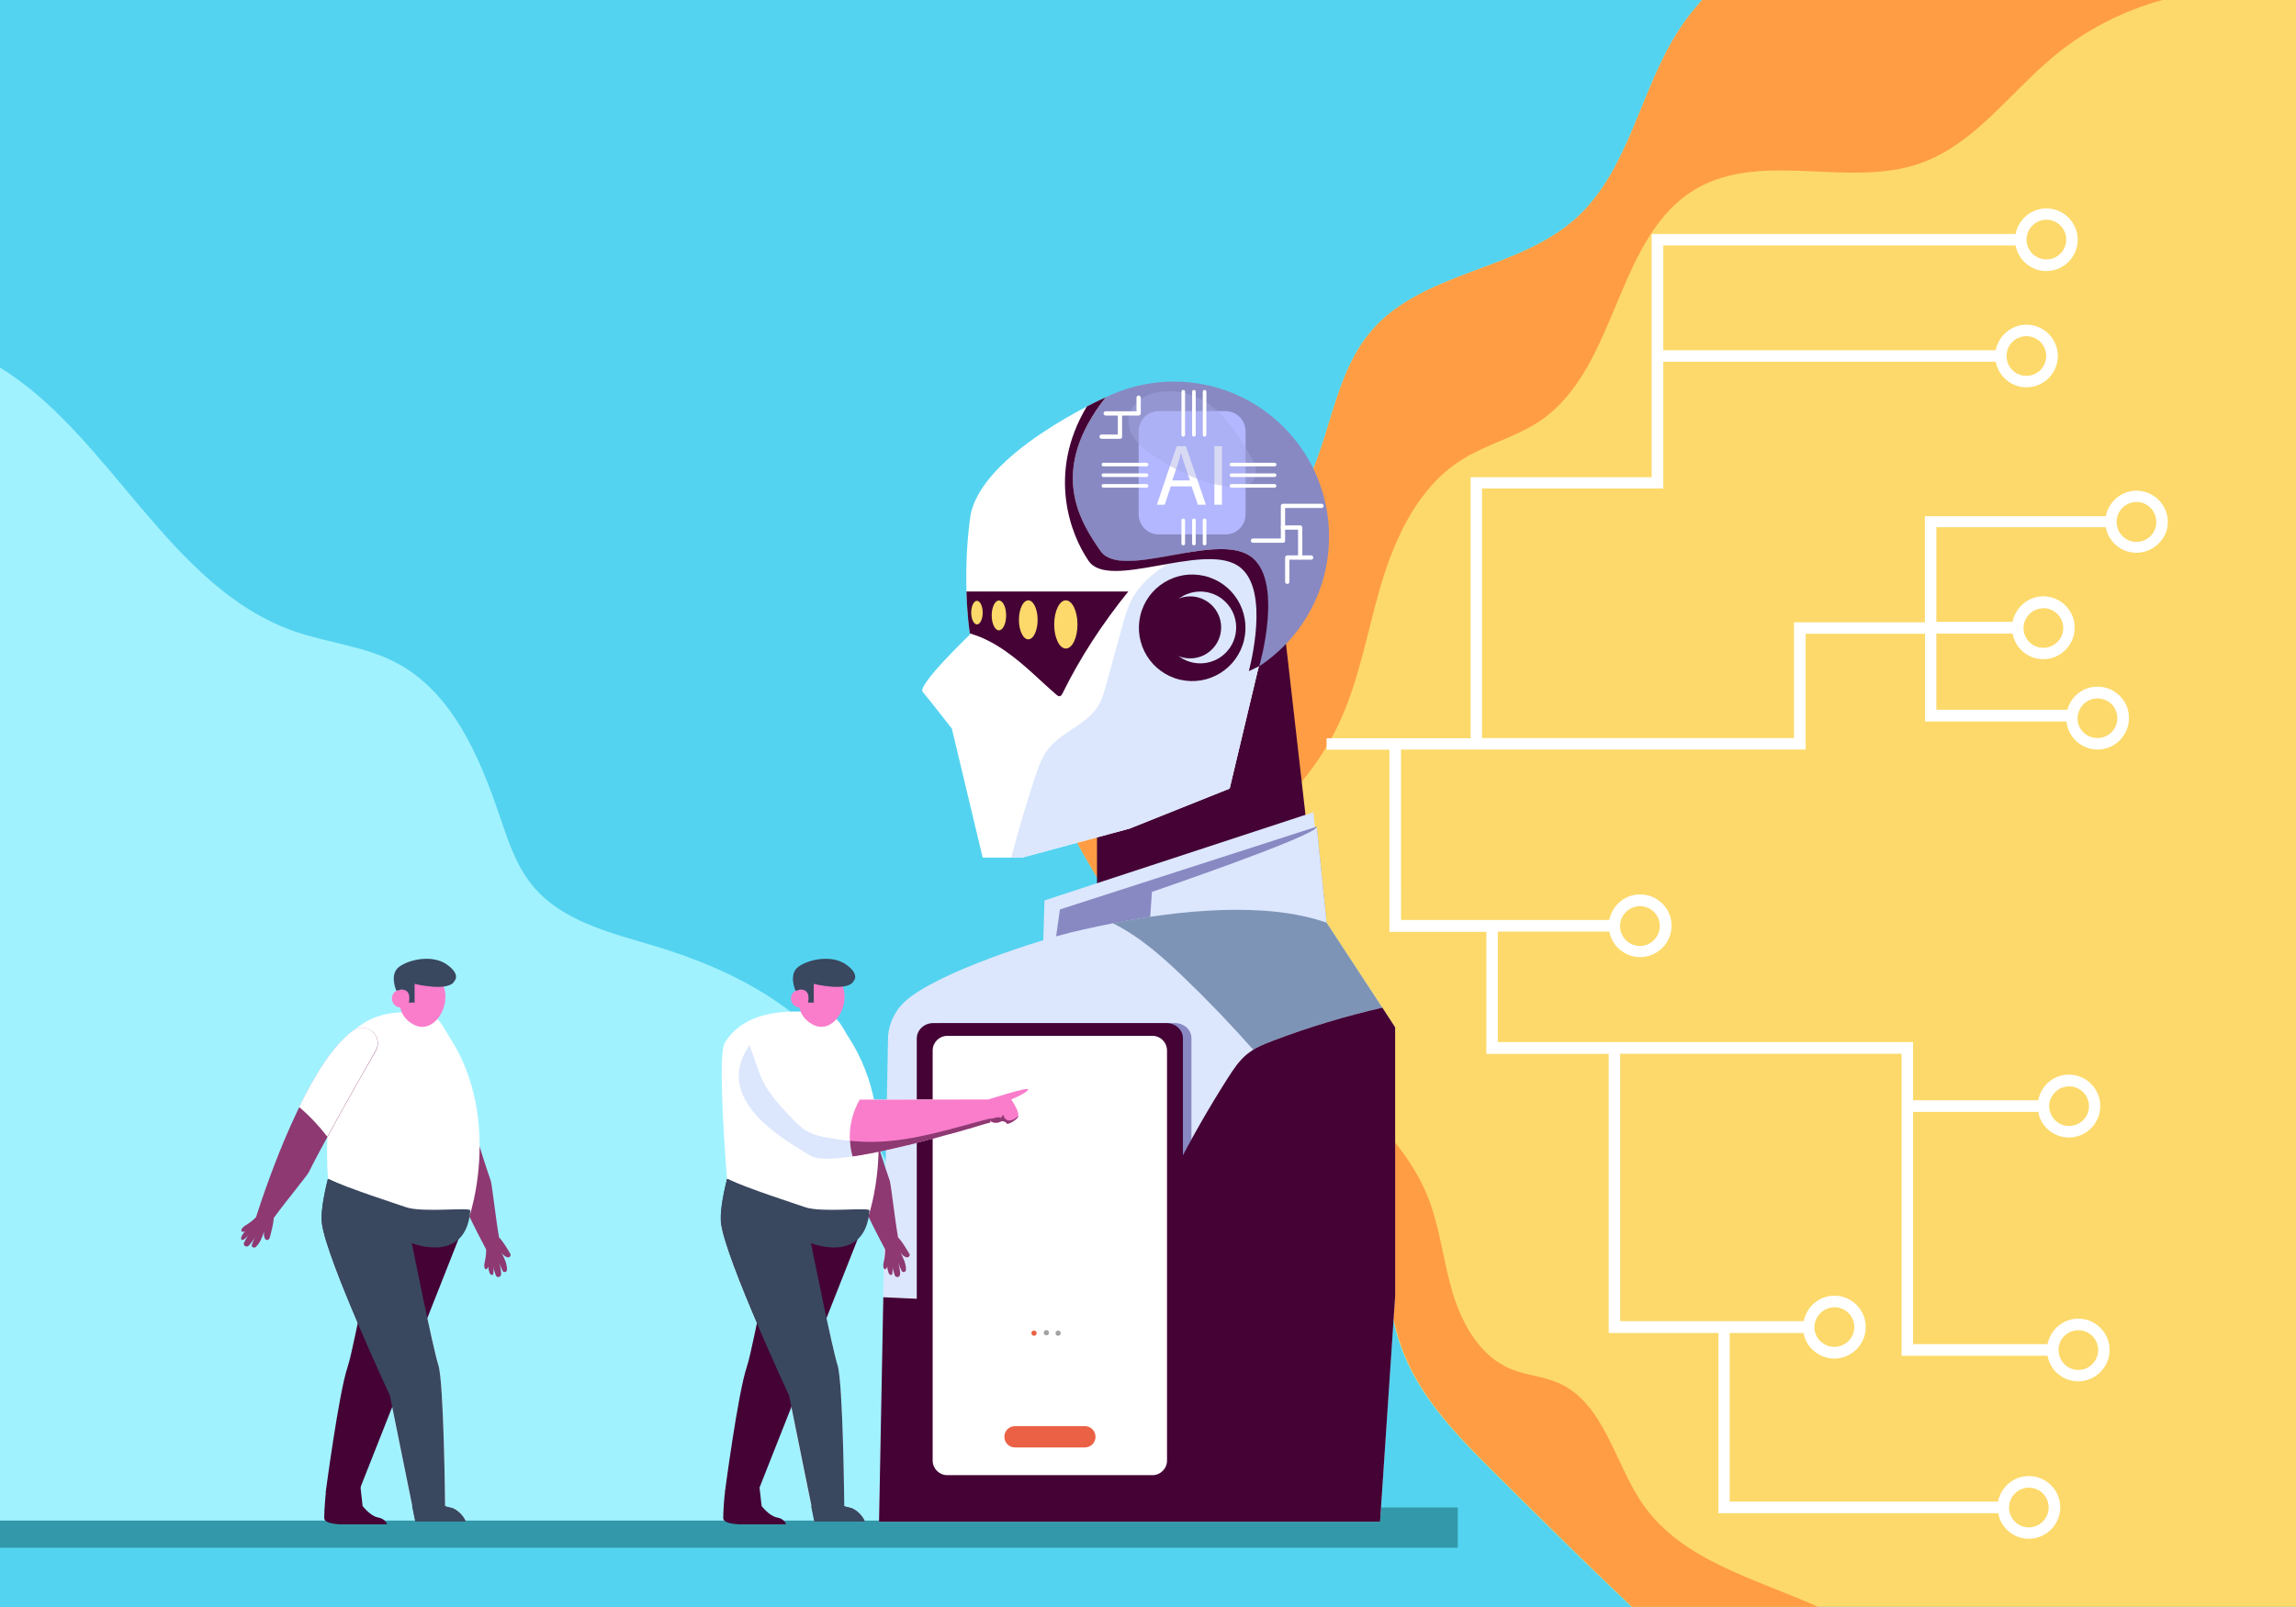<?xml version="1.0" encoding="utf-8"?>
<!-- Generator: Adobe Illustrator 22.1.0, SVG Export Plug-In . SVG Version: 6.00 Build 0)  -->
<svg version="1.1" xmlns="http://www.w3.org/2000/svg" xmlns:xlink="http://www.w3.org/1999/xlink" x="0px" y="0px"
	 viewBox="0 0 1400 980" style="enable-background:new 0 0 1400 980;" xml:space="preserve">
<style type="text/css">
	.st0{fill:#54D3F0;}
	.st1{fill:#3399AA;}
	.st2{fill:#A1F2FF;}
	.st3{fill:#FCD96A;}
	.st4{fill:#FF9D45;}
	.st5{fill:#FFFFFF;}
	.st6{fill:#440235;}
	.st7{fill:#8889C2;}
	.st8{fill:#B3B7FF;}
	.st9{fill:#DCE7FD;}
	.st10{opacity:0.42;}
	.st11{fill:#A3A7E5;}
	.st12{fill:#7E94B7;}
	.st13{fill:#EB6145;}
	.st14{fill:#A3A3A3;}
	.st15{fill:#8E3972;}
	.st16{fill:#39475F;}
	.st17{fill:url(#SVGID_1_);}
	.st18{fill:#F97DCB;}
	.st19{fill:url(#SVGID_2_);}
</style>
<g id="Background">
	<rect x="0" class="st0" width="1400" height="980"/>
	<rect y="919.3" class="st1" width="888.9" height="24.6"/>
</g>
<g id="object">
	<g>
		<path class="st2" d="M685,925.3c9-0.3,18.8-0.9,25.5-6.9c14.5-13.1,2.4-36.8-10.1-51.9c-24.3-29.4-48.8-59-78.7-82.7
			c-28-22.2-61.4-40-79.1-71c-8.6-15.2-12.8-32.5-20.5-48.2c-22.7-46.3-72.9-72.6-122.3-87.5c-27.3-8.2-57.4-15.2-75.4-37.4
			c-9.8-12.1-14.7-27.3-19.7-42c-12.4-36.6-29.1-75.8-63.4-93.7c-19.2-10-41.4-11.9-61.8-19C103.1,358.4,67.3,265.4,0,224.2v703.1
			h615.4C638.6,927.3,661.8,926.1,685,925.3z"/>
		<path class="st3" d="M1400,0h-362.1c-5.1,5.6-9.7,11.5-13.9,17.9C999.8,55,993.6,104,960.6,133.5c-35.5,31.7-92.9,32-124.1,68
			c-25.1,29-25.1,72.4-45.9,104.6c-19,29.6-52.5,45.8-82.8,63.7s-61,42.6-66.7,77.3c-7.4,44.5,28.5,83,47.7,123.8
			c18.4,39,25.8,88.6,63.5,109.4c24.8,13.7,58.9,11.9,76.6,34.1c8.1,10.2,10.9,23.7,12.7,36.6c3.5,24.8,4.8,50.4,14,73.8
			c11.6,29.5,34.7,52.6,57.2,74.9c27.1,26.9,54.3,53.9,82.1,80.2H1400V0z"/>
		<path class="st4" d="M815.6,442.9c13.3-27.4,18-58.1,26.8-87.3s22.9-58.8,48.7-75.1c15.2-9.6,33.4-13.9,48.2-24
			c48-32.8,45.3-113.4,95.9-141.9c40.2-22.6,92.5,0.3,135.9-15.1c33-11.7,54.3-42.9,81.3-65.2c19.2-16,42-27.7,66.1-34.3h-280.6
			c-5.1,5.6-9.7,11.5-13.9,17.9C999.8,55,993.6,104,960.6,133.5c-35.5,31.7-92.9,32-124.1,68c-25.1,29-25.1,72.4-45.9,104.6
			c-19,29.6-52.5,45.8-82.8,63.7s-61,42.6-66.7,77.3c-6.5,39.2,20.5,73.7,40.2,109.2C735.9,529.5,789.5,496.8,815.6,442.9z"/>
		<path class="st4" d="M1002,917.7c-17.7-25.3-23.6-62.1-51.9-74.4c-9.2-4-19.6-4.6-28.8-8.4c-18.7-7.7-29.8-27.3-35.6-46.8
			c-5.8-19.4-7.7-40-15.3-58.8c-11.5-28.3-34.6-49.9-57.1-70.6c-13.7-12.6-27.3-25.1-41-37.7c-14.9-13.7-29.9-27.4-47.3-37.6
			c-11.8-6.9-24.4-11.9-37.4-15.5c0.5,1,1,2,1.5,3c18.4,39,25.8,88.6,63.5,109.4c24.8,13.7,58.9,11.9,76.6,34.1
			c8.1,10.2,10.9,23.7,12.7,36.6c3.5,24.8,4.8,50.4,14,73.8c11.6,29.5,34.7,52.6,57.2,74.9c27.1,26.9,54.3,53.9,82.1,80.2h113.3
			C1069.7,962.4,1026,951.9,1002,917.7z"/>
		<path class="st5" d="M1321.6,315.2c-1.8-10.4-11.6-17.4-22-15.7c-8.1,1.4-14.1,7.7-15.6,15.3h-110.3v64.7h-79.8v70.6H903.7V297.9
			h110.5v-77.3h202.7c1.7,8.9,9.4,15.6,18.8,15.6c10.5,0,19.1-8.6,19.1-19.1s-8.6-19.1-19.1-19.1c-9.3,0-17.1,6.7-18.8,15.6h-202.7
			v-63.9H1229c1.7,8.9,9.4,15.6,18.8,15.6c10.5,0,19.1-8.6,19.1-19.1s-8.6-19.1-19.1-19.1c-9.3,0-17.1,6.7-18.8,15.6h-221.9v148.3
			H896.7v159.2h-87.8v7h38.3v111.1h59.1v74.4h74.6v170.2h66.9v109.9h170.6c0.9,4.9,3.6,9.2,7.7,12.1c3.3,2.3,7.1,3.5,11,3.5
			c1.1,0,2.1-0.1,3.2-0.3c10.4-1.8,17.4-11.6,15.7-22c-0.8-5-3.6-9.4-7.8-12.4c-4.2-3-9.2-4.1-14.3-3.3c-8.1,1.4-14.1,7.7-15.6,15.3
			h-163.6V812.9h45c1.7,9.1,9.7,15.6,18.8,15.6c1.1,0,2.1-0.1,3.2-0.3c5-0.8,9.4-3.6,12.4-7.8s4.1-9.2,3.3-14.3
			c-1.8-10.4-11.6-17.4-22-15.7c-8.1,1.4-14.1,7.7-15.6,15.3h-45h-3.5h-63.4V642.6h171.6v184.2h89c0.9,4.9,3.6,9.2,7.7,12.1
			c3.3,2.3,7.1,3.5,11,3.5c1.1,0,2.1-0.1,3.2-0.3c10.4-1.8,17.4-11.6,15.7-22c-1.8-10.4-11.6-17.4-22-15.7
			c-8.1,1.4-14.1,7.7-15.6,15.3h-82V678.1h76.3c0.9,4.9,3.6,9.2,7.7,12.1c3.3,2.3,7.1,3.5,11,3.5c1.1,0,2.1-0.1,3.2-0.3
			c5-0.8,9.4-3.6,12.4-7.8c3-4.2,4.1-9.2,3.3-14.3c-1.8-10.4-11.6-17.4-22-15.7c-5,0.8-9.4,3.6-12.4,7.8c-1.6,2.3-2.7,4.9-3.2,7.6
			h-76.3v-35.5H913.3v-67.4h68c1.7,9.1,9.7,15.6,18.8,15.6c1.1,0,2.1-0.1,3.2-0.3c10.4-1.8,17.4-11.6,15.7-22
			c-0.8-5-3.6-9.4-7.8-12.4c-4.2-3-9.2-4.1-14.3-3.3c-8.1,1.4-14.1,7.7-15.6,15.3h-127V457.1h46h3.5h197.2v-70.6h72.8V440h86.3
			c0,0.4,0.1,0.8,0.1,1.2c1.6,9.3,9.7,15.9,18.8,15.9c1.1,0,2.1-0.1,3.2-0.3c5-0.8,9.4-3.6,12.4-7.8c3-4.2,4.1-9.2,3.3-14.3
			s-3.6-9.4-7.8-12.4c-4.2-3-9.2-4.1-14.3-3.3c-5,0.8-9.4,3.6-12.4,7.8c-1.3,1.9-2.3,3.9-2.8,6h-79.9v-46.4h46.5
			c0.9,4.9,3.6,9.2,7.7,12.1c3.3,2.3,7.1,3.5,11,3.5c1.1,0,2.1-0.1,3.2-0.3c5-0.8,9.4-3.6,12.4-7.8c3-4.2,4.1-9.2,3.3-14.3
			c-1.8-10.4-11.6-17.4-22-15.7c-8.1,1.4-14.1,7.7-15.6,15.3h-46.5v-57.7H1284c0.9,4.9,3.6,9.2,7.7,12.1c3.3,2.3,7.1,3.5,11,3.5
			c1.1,0,2.1-0.1,3.2-0.3c5-0.8,9.4-3.6,12.4-7.8C1321.3,325.2,1322.4,320.2,1321.6,315.2z M1235.6,205c6.7,0,12.1,5.4,12.1,12.1
			c0,6.7-5.4,12.1-12.1,12.1s-12.1-5.4-12.1-12.1C1223.5,210.4,1228.9,205,1235.6,205z M1247.8,134c6.7,0,12.1,5.4,12.1,12.1
			c0,6.7-5.4,12.1-12.1,12.1s-12.1-5.4-12.1-12.1C1235.7,139.5,1241.1,134,1247.8,134z M1235.1,907.4c0.7-0.1,1.4-0.2,2-0.2
			c2.5,0,4.9,0.8,7,2.2c2.6,1.9,4.4,4.7,4.9,7.9c1.1,6.6-3.3,12.8-9.9,14c-3.2,0.5-6.4-0.2-9-2.1s-4.4-4.7-4.9-7.9
			C1224.1,914.8,1228.6,908.5,1235.1,907.4z M1116.6,797.4c0.7-0.1,1.4-0.2,2-0.2c5.8,0,10.9,4.2,11.9,10.1c0.5,3.2-0.2,6.4-2.1,9
			c-1.9,2.6-4.7,4.4-7.9,4.9c-6.6,1.1-12.8-3.3-14-9.9C1105.5,804.8,1110,798.5,1116.6,797.4z M1265.3,811.4c0.7-0.1,1.4-0.2,2-0.2
			c5.8,0,10.9,4.2,11.9,10.1c1.1,6.6-3.3,12.8-9.9,14c-3.2,0.5-6.4-0.2-9-2.1c-2.6-1.9-4.4-4.7-4.9-7.9
			C1254.2,818.7,1258.7,812.5,1265.3,811.4z M1251.8,667.6c1.9-2.6,4.7-4.4,7.9-4.9c0.7-0.1,1.4-0.2,2-0.2c5.8,0,10.9,4.2,11.9,10.1
			c0.5,3.2-0.2,6.4-2.1,9c-1.9,2.6-4.7,4.4-7.9,4.9c-3.2,0.5-6.4-0.2-9-2.1s-4.4-4.7-4.9-7.9
			C1249.1,673.4,1249.9,670.2,1251.8,667.6z M998,552.8c0.7-0.1,1.4-0.2,2-0.2c2.5,0,4.9,0.8,7,2.2c2.6,1.9,4.4,4.7,4.9,7.9
			c1.1,6.6-3.3,12.8-9.9,14c-6.6,1.1-12.8-3.3-14-9.9C986.9,560.1,991.4,553.9,998,552.8z M1269.1,431c1.9-2.6,4.7-4.4,7.9-4.9
			c0.7-0.1,1.4-0.2,2-0.2c2.5,0,4.9,0.8,7,2.2c2.6,1.9,4.4,4.7,4.9,7.9s-0.2,6.4-2.1,9s-4.7,4.4-7.9,4.9c-6.6,1.1-12.8-3.3-14-9.9
			C1266.5,436.8,1267.3,433.6,1269.1,431z M1244,371.1c0.7-0.1,1.4-0.2,2-0.2c5.8,0,10.9,4.2,11.9,10.1c0.5,3.2-0.2,6.4-2.1,9
			s-4.7,4.4-7.9,4.9c-3.2,0.5-6.4-0.2-9-2.1c-2.6-1.9-4.4-4.7-4.9-7.9C1233,378.5,1237.4,372.2,1244,371.1z M1312.6,325.4
			c-1.9,2.6-4.7,4.4-7.9,4.9c-3.2,0.5-6.4-0.2-9-2.1c-2.6-1.9-4.4-4.7-4.9-7.9c-1.1-6.6,3.3-12.8,9.9-14c0.7-0.1,1.4-0.2,2-0.2
			c5.8,0,10.9,4.2,11.9,10.1C1315.2,319.5,1314.5,322.7,1312.6,325.4z"/>
		<g>
			<g>
				<g>
					<polygon class="st6" points="799.5,527.4 668.9,548.5 668.9,376.5 782.3,376.5 					"/>
					<g>
						<g>
							<g>
								<circle class="st7" cx="715.8" cy="327.3" r="94.6"/>
								<path class="st8" d="M747.3,250.7h-40.8c-6.7,0-12.2,5.5-12.2,12.2v50.8c0,6.7,5.5,12.2,12.2,12.2h40.8
									c6.7,0,12.2-5.5,12.2-12.2v-50.8C759.4,256.2,754,250.7,747.3,250.7z"/>
								<g>
									<path class="st5" d="M713.9,296.6l-3.7,11.2h-4.8l12.1-35.7h5.6l12.2,35.7h-4.9l-3.8-11.2H713.9z M725.6,293l-3.5-10.3
										c-0.8-2.3-1.3-4.4-1.9-6.5h-0.1c-0.5,2.1-1.1,4.3-1.8,6.5l-3.5,10.3H725.6z"/>
									<path class="st5" d="M745.1,272.1v35.7h-4.6v-35.7H745.1z"/>
								</g>
								<path class="st5" d="M674.2,242.3c0,0-77.5,34.4-82.7,73.7s0,70.9,0,70.9s-32.4,31-28.9,35c3.4,4,17.8,22.4,17.8,22.4
									l18.8,78.7h24l65.6-17.7l61-24.4l17-71.4c0,0,16.9-57-5.1-70.7c-22-13.7-78.1,15.2-90.6-2.6
									C658.7,318.3,638.7,287.3,674.2,242.3z"/>
								<path class="st9" d="M761.7,338.7c-8.7-5.4-22.8-4.2-37.3-1.8c-13.3,7-26.8,15-34,28.1c-3,5.5-4.7,11.6-6.3,17.7
									c-3.2,11.5-6.3,23-9.5,34.4c-1.3,4.9-2.7,9.9-5.5,14.2c-3.2,4.9-8,8.5-12.9,11.8c-6.1,4.1-12.6,7.9-17.1,13.7
									c-3.9,5-6,11.1-8,17.1c-5.3,16.2-10.2,32.6-14.5,49.1h6.6l65.6-17.7l61-24.4l17-71.4C766.7,409.4,783.6,352.4,761.7,338.7z"
									/>
								<path class="st6" d="M644.1,423.6c0.7,0.6,1.5,1.2,2.3,0.9c0.7-0.2,1-0.9,1.4-1.5c10.9-22.2,24.6-43,40.2-62.3h-98.7
									c0.4,13.8,1.7,23.2,2.1,25.6c8.1,2.3,15.8,6.5,22.7,11.5C624.9,405.4,634.1,415,644.1,423.6z"/>
								<g>
									<path class="st6" d="M761.7,338.7c-22-13.7-78.1,15.2-90.6-2.6c-12.4-17.8-32.4-48.8,3.1-93.8c0,0-4.6,2-11.5,5.6
										c-24.3,40.5-10.1,78.1,1.2,94.3c12.4,17.8,68.6-11.1,90.6,2.6c18.8,11.7,9.9,52.9,7,64.5l6.4-3.1
										C767.8,406.3,783.6,352.4,761.7,338.7z"/>
								</g>
								<g class="st10">
									<path class="st11" d="M691,266.4c3.4,5.5,8.9,9.3,14.3,12.8c14.5,9.3,30.7,17.2,47.9,17.8c3.6,0.1,7.5-0.2,10-2.7
										c2.3-2.2,2.9-5.8,2.3-8.9c-0.6-3.1-2.2-6-3.8-8.7c-6.5-11.2-13.6-22.4-24.1-30c-9.9-7.2-23.7-10.2-35.6-6.5
										C690.3,244,683.9,255.2,691,266.4z"/>
								</g>
								<g>
									
										<ellipse transform="matrix(0.23 -0.973 0.973 0.23 187.487 1002.131)" class="st6" cx="726.9" cy="382.6" rx="32.5" ry="32.5"/>
								</g>
								<g>
									
										<ellipse transform="matrix(0.707 -0.707 0.707 0.707 -56.15 629.673)" class="st9" cx="732" cy="382.6" rx="21.9" ry="21.9"/>
								</g>
								<g>
									<circle class="st6" cx="725.7" cy="382.6" r="18.9"/>
								</g>
							</g>
							<g>
								<g>
									<g>
										<path class="st5" d="M777.2,297.4h-26.3c-0.6,0-1.1-0.5-1.1-1.1c0-0.6,0.5-1.1,1.1-1.1h26.3c0.6,0,1.1,0.5,1.1,1.1
											C778.3,296.9,777.8,297.4,777.2,297.4z"/>
									</g>
								</g>
								<g>
									<g>
										<path class="st5" d="M777.2,290.9h-26.3c-0.6,0-1.1-0.5-1.1-1.1c0-0.6,0.5-1.1,1.1-1.1h26.3c0.6,0,1.1,0.5,1.1,1.1
											C778.3,290.4,777.8,290.9,777.2,290.9z"/>
									</g>
								</g>
								<g>
									<g>
										<path class="st5" d="M777.2,284.4h-26.3c-0.6,0-1.1-0.5-1.1-1.1c0-0.6,0.5-1.1,1.1-1.1h26.3c0.6,0,1.1,0.5,1.1,1.1
											C778.3,283.9,777.8,284.4,777.2,284.4z"/>
									</g>
								</g>
							</g>
							<g>
								<g>
									<g>
										<path class="st5" d="M735.6,238.9v26.3c0,0.6-0.5,1.1-1.1,1.1s-1.1-0.5-1.1-1.1v-26.3c0-0.6,0.5-1.1,1.1-1.1
											S735.6,238.2,735.6,238.9z"/>
									</g>
								</g>
								<g>
									<g>
										<path class="st5" d="M729.1,238.9v26.3c0,0.6-0.5,1.1-1.1,1.1c-0.6,0-1.1-0.5-1.1-1.1v-26.3c0-0.6,0.5-1.1,1.1-1.1
											C728.6,237.7,729.1,238.2,729.1,238.9z"/>
									</g>
								</g>
								<g>
									<g>
										<path class="st5" d="M722.6,238.9v26.3c0,0.6-0.5,1.1-1.1,1.1c-0.6,0-1.1-0.5-1.1-1.1v-26.3c0-0.6,0.5-1.1,1.1-1.1
											C722.1,237.7,722.6,238.2,722.6,238.9z"/>
									</g>
								</g>
							</g>
							<g>
								<g>
									<g>
										<path class="st5" d="M735.6,317.3v14.2c0,0.6-0.5,1.1-1.1,1.1s-1.1-0.5-1.1-1.1v-14.2c0-0.6,0.5-1.1,1.1-1.1
											S735.6,316.7,735.6,317.3z"/>
									</g>
								</g>
								<g>
									<g>
										<path class="st5" d="M729.1,317.3v14.2c0,0.6-0.5,1.1-1.1,1.1c-0.6,0-1.1-0.5-1.1-1.1v-14.2c0-0.6,0.5-1.1,1.1-1.1
											C728.6,316.2,729.1,316.7,729.1,317.3z"/>
									</g>
								</g>
								<g>
									<g>
										<path class="st5" d="M722.6,317.3v14.2c0,0.6-0.5,1.1-1.1,1.1c-0.6,0-1.1-0.5-1.1-1.1v-14.2c0-0.6,0.5-1.1,1.1-1.1
											C722.1,316.2,722.6,316.7,722.6,317.3z"/>
									</g>
								</g>
							</g>
							<g>
								<g>
									<g>
										<path class="st5" d="M699.1,297.4h-26.3c-0.6,0-1.1-0.5-1.1-1.1c0-0.6,0.5-1.1,1.1-1.1h26.3c0.6,0,1.1,0.5,1.1,1.1
											C700.2,296.9,699.7,297.4,699.1,297.4z"/>
									</g>
								</g>
								<g>
									<g>
										<path class="st5" d="M699.1,290.9h-26.3c-0.6,0-1.1-0.5-1.1-1.1c0-0.6,0.5-1.1,1.1-1.1h26.3c0.6,0,1.1,0.5,1.1,1.1
											C700.2,290.4,699.7,290.9,699.1,290.9z"/>
									</g>
								</g>
								<g>
									<g>
										<path class="st5" d="M699.1,284.4h-26.3c-0.6,0-1.1-0.5-1.1-1.1c0-0.6,0.5-1.1,1.1-1.1h26.3c0.6,0,1.1,0.5,1.1,1.1
											C700.2,283.9,699.7,284.4,699.1,284.4z"/>
									</g>
								</g>
							</g>
							<g>
								<path class="st5" d="M782.4,331H764c-0.7,0-1.3-0.6-1.3-1.3s0.6-1.3,1.3-1.3h17v-19.9c0-0.7,0.6-1.3,1.3-1.3h23.5
									c0.7,0,1.3,0.6,1.3,1.3s-0.6,1.3-1.3,1.3h-22.2v19.9C783.7,330.4,783.1,331,782.4,331z"/>
							</g>
							<g>
								<path class="st5" d="M784.9,356.1c-0.7,0-1.3-0.6-1.3-1.3V340c0-0.7,0.6-1.3,1.3-1.3h6.6V323h-9.2c-0.7,0-1.3-0.6-1.3-1.3
									s0.6-1.3,1.3-1.3h10.5c0.7,0,1.3,0.6,1.3,1.3V340c0,0.7-0.6,1.3-1.3,1.3h-6.6v13.5C786.3,355.5,785.7,356.1,784.9,356.1z"/>
							</g>
							<g>
								<path class="st5" d="M799.5,341.3h-6.6c-0.7,0-1.3-0.6-1.3-1.3s0.6-1.3,1.3-1.3h6.6c0.7,0,1.3,0.6,1.3,1.3
									S800.3,341.3,799.5,341.3z"/>
							</g>
							<g>
								<path class="st5" d="M682.9,267.6h-11.2c-0.7,0-1.3-0.6-1.3-1.3c0-0.7,0.6-1.3,1.3-1.3h9.9v-11.6h-7.4
									c-0.7,0-1.3-0.6-1.3-1.3c0-0.7,0.6-1.3,1.3-1.3h8.7c0.7,0,1.3,0.6,1.3,1.3v14.3C684.3,267,683.7,267.6,682.9,267.6z"/>
							</g>
							<g>
								<path class="st5" d="M694.3,253.4h-11.3c-0.7,0-1.3-0.6-1.3-1.3c0-0.7,0.6-1.3,1.3-1.3h10v-8.3c0-0.7,0.6-1.3,1.3-1.3
									s1.3,0.6,1.3,1.3v9.7C695.6,252.7,695,253.4,694.3,253.4z"/>
							</g>
						</g>
					</g>
					<polygon class="st9" points="800.9,495.3 636.9,549.1 636.1,575.1 808.1,570.6 					"/>
					<polygon class="st7" points="802.9,504.1 646.3,554.6 643.4,575.1 808.9,562.8 					"/>
					<path class="st9" d="M802.9,504.1c1.2,5.1-100.5,39.8-100.5,39.8l-1.6,23.4l108.1-4.5L802.9,504.1z"/>
				</g>
				<g>
					<ellipse class="st3" cx="609.1" cy="375.3" rx="4.4" ry="9.1"/>
					<ellipse class="st3" cx="595.7" cy="373.6" rx="3.5" ry="7.2"/>
					<ellipse class="st3" cx="627" cy="378" rx="5.7" ry="11.9"/>
					<ellipse class="st3" cx="649.9" cy="380.8" rx="7.1" ry="14.7"/>
				</g>
			</g>
			<path class="st9" d="M653.1,568.6c40.4-9.7,110.2-22.1,155.7-5.9l41.8,63.7v163.9L841.5,928H536l5.5-296.3
				c0.7-7.9,4.3-15.4,10.1-20.8C571.8,592.4,637.6,572.3,653.1,568.6z"/>
			<path class="st7" d="M716.4,623.9H574.3c-5.6,0-10.1,4.2-10.1,9.5v264.8c0,5.2,4.5,9.5,10.1,9.5h142.1c5.6,0,10.1-4.2,10.1-9.5
				V633.3C726.6,628.1,722,623.9,716.4,623.9z"/>
			<path class="st12" d="M764.2,640.2c3.8-2.3,8-4,12.2-5.6c21.7-8.2,43.9-14.9,66.5-20.1l4.1,6.3l-38.1-58.1
				c-37.1-13.2-90.1-7.5-130.4,0.3c16,7.9,30,20.2,43,32.7C736.4,610,750.6,624.8,764.2,640.2z"/>
			<path class="st6" d="M776.4,634.6c-5.6,2.1-11.2,4.4-15.8,8.1c-5,4-8.5,9.4-11.9,14.7c-23.5,36.8-43.3,76-59.1,116.7
				c-3.2,8.4-7.1,17.7-15.4,21.2c-4.5,1.9-9.6,1.7-14.4,1.4c-30.3-1.5-90.9-4.1-121.2-5.6L536,928h305.5l9.2-137.6V626.5l-7.8-12
				C820.3,619.7,798,626.4,776.4,634.6z"/>
		</g>
		<g>
			<path class="st6" d="M711.2,623.9H569.1c-5.6,0-10.1,4.2-10.1,9.5v264.8c0,5.2,4.5,9.5,10.1,9.5h142.1c5.6,0,10.1-4.2,10.1-9.5
				V633.3C721.4,628.1,716.8,623.9,711.2,623.9z"/>
			<path class="st5" d="M702.7,631.7H577.6c-4.9,0-8.9,4-8.9,8.9v250.1c0,4.9,4,8.9,8.9,8.9h125.1c4.9,0,8.9-4,8.9-8.9V640.7
				C711.6,635.7,707.6,631.7,702.7,631.7z"/>
			<g>
				<path class="st13" d="M632.1,813c0,0.9-0.7,1.6-1.6,1.6c-0.9,0-1.6-0.7-1.6-1.6s0.7-1.6,1.6-1.6
					C631.4,811.4,632.1,812.1,632.1,813z"/>
				
					<ellipse transform="matrix(0.972 -0.235 0.235 0.972 -172.965 172.374)" class="st14" cx="637.8" cy="813" rx="1.6" ry="1.6"/>
				<path class="st14" d="M646.8,813c0,0.9-0.7,1.6-1.6,1.6c-0.9,0-1.6-0.7-1.6-1.6s0.7-1.6,1.6-1.6
					C646.1,811.4,646.8,812.1,646.8,813z"/>
			</g>
			<path class="st13" d="M661.5,869.7h-42.6c-3.6,0-6.5,2.9-6.5,6.5l0,0c0,3.6,2.9,6.5,6.5,6.5h42.6c3.6,0,6.5-2.9,6.5-6.5l0,0
				C668,872.6,665.1,869.7,661.5,869.7z"/>
		</g>
		<g>
			<g>
				<path class="st15" d="M554.3,764.3c-1.7-2.8-4-6.9-6.7-9.7c-2.1-11.9-4.3-32.5-5.1-34.7c-6.1-17-17.8-57.6-24.4-81
					c-2.8-9.9-17.1-8.8-18.5,1.4c-4.8,34.3,29.9,102.5,40.1,121.6c0.1,2.4-0.2,4.8-0.7,7.1c-0.3,1.5-0.8,3.3,0,4.6
					c0.1,0.2,0.2,0.3,0.4,0.4c0.4,0.2,0.8-0.1,1-0.4c0.3-0.3,0.5-0.8,0.6-1.2c0.1,1.2,0.3,2.4,0.7,3.5c0.3,1,1.3,2.2,2.1,1.4
					c0.2-0.2,0.3-0.4,0.3-0.6c0.2-1.4,0.3-2.8,0-4.2c0.2,1,1.1,4.3,1.5,5.2c0.6,1.6,2.9,1.4,3.2-0.3c0.3-1.7-0.6-5.7-1.1-7.3
					c0.6,1.7,1.3,3.3,2.1,4.9c0.6,1.3,2.6,0.8,2.6-0.6c0.1-1.2-0.1-2.4-0.4-3.6c-0.6-2.4-1.8-4.7-2.9-6.9c0.8,1.3,2,2.3,3.4,2.8
					c0.7,0.3,1.5,0,1.9-0.6C555,765.5,554.7,764.9,554.3,764.3z"/>
				<g>
					<g>
						<path class="st5" d="M519.4,919.7l-4.7-1.2c0,0-0.7-75.5-4.1-86.1c-3.4-10.6-16.2-74.4-16.2-74.4s26.8-2.7,31.5-7.5
							c3.8-3.9,24.4-67.7-8.5-118c-3.9-6-6.2-12.8-13.3-14c-17.4-2.9-49-4.5-62.2,17.5c-3.6,6-1.2,49.6,1.4,83
							c1.1,14.3-4.6,21-3.6,27.6c3.1,22,41.2,103.9,41.2,103.9l15.7,77.4h30.7C527.4,927.7,525.4,922.4,519.4,919.7z"/>
						<path class="st6" d="M526.2,747.5l-64.5,163.3h-19.8c0,0,8-60.9,13.4-77c5.3-16,14.9-82.8,25.6-87.4
							C491.6,741.9,518.6,750.9,526.2,747.5z"/>
						<path class="st6" d="M462.9,905.1l1.5,13.3c0,0,4.7,6.2,9.4,7c4.7,0.8,5.5,4.2,5.5,4.2h-26.6c0,0-11.6,0.3-11.7-3.8
							c-0.1-4.1,0.9-14.9,0.9-14.9S459.8,902.9,462.9,905.1z"/>
						<path class="st16" d="M491,736.2c-6.6-2.3-34.5-11.2-47.6-17.3c-2.9,11.7-4.5,21.7-3.6,27.6c3.1,22,41.2,103.9,41.2,103.9
							l15.7,77.4h30.7c0,0-2-5.3-7.9-8l-4.7-1.2c0,0-0.7-75.5-4.1-86.1c-3.4-10.6-16.2-74.4-16.2-74.4s32.9,13.4,35.7-19.9
							C530.2,736,501,739.7,491,736.2z"/>
						<path class="st16" d="M495,851.7c-7.8-19.9-31.2-79.9-36.5-91.2c-4-8.6-2.1-24.4-0.2-34.8c-5.7-2.5-11-5-15-6.8
							c-2.9,11.7-4.5,21.7-3.6,27.6c3.1,22,41.2,103.9,41.2,103.9l0,0C484.2,851,489.4,851.7,495,851.7z"/>
						<path class="st16" d="M519.3,919.7l-4.7-1.2c0,0,0,0,0-0.1c-5.4,0.6-10.9,0.8-16.3,0.6c-1.2-0.1-2.5-0.2-3.7-0.5l1.9,9.4h30.7
							C527.3,927.7,525.3,922.4,519.3,919.7z"/>
					</g>
					<g>
						<g>
							<path class="st18" d="M489.2,599.7c-0.4,0.6-7.7,17.3,6.2,25c13.8,7.7,26.3-16.1,15.5-28
								C500.1,584.7,494.5,590.8,489.2,599.7z"/>
							<path class="st18" d="M490.8,604.4c2.5,1.7,3.2,5.1,1.5,7.6c-1.7,2.5-5.1,3.2-7.6,1.5c-2.5-1.7-3.2-5.1-1.5-7.6
								c1.1-1.6,2.8-2.4,4.6-2.4C488.8,603.5,489.9,603.8,490.8,604.4z"/>
						</g>
					</g>
					<path class="st16" d="M487.8,603.5c0,0,6.7-1,4.9,7.9h3.5V600c0,0,21.1,5.2,24.4-1.9c0,0,3.9-3.8-4.7-9.9
						c-8.6-6.1-22.6-3.3-29,1.3c-6.4,4.6-1.8,14.7-1.8,14.7L487.8,603.5z"/>
				</g>
				<g>
					<path class="st5" d="M602.6,670.5l-87.4,0.1l-34.4-36.9c-5.9-6.3-16-6-21.5,0.7c-29.3,35.3,21.3,61.9,34.8,70.5
						c14.9,9.4,110.1-20.9,110.1-20.9L602.6,670.5z"/>
					<path class="st18" d="M602.6,670.5c0,0,25.7-8.3,24.3-6c-1.4,2.4-10.3,6-10.3,6s1.3,1.8,2.5,4.1c1.2,2.3,2.7,5.3,1.2,7.1
						c-1.5,1.9-6.2,4.4-6.6,3.3c-0.4-1.2-3-1.3-3-1.3s-3.1,2.1-6.6,0.2C600.8,682,598.1,673.3,602.6,670.5z"/>
					<path class="st15" d="M617.6,682.8c-0.8,0.4-1.7,0.6-2.6,0.5c-1.7-0.2-2.9-1.7-3.2-3.4c-0.7,0.4-1.2,1.1-1.2,1.9
						c-0.8-0.4-1.8-0.6-2.7-0.4c-0.8,0.1-1.5,0.5-2.3,0.6c-1,0.2-2.1,0-3.1,0.3c0.5,0.7,1.1,1.3,1.7,1.6c3.4,1.9,6.6-0.2,6.6-0.2
						s2.6,0.1,3,1.3c0.4,1.2,5-1.4,6.6-3.3c0.3-0.4,0.5-0.8,0.6-1.3C620.1,681.4,618.9,682.3,617.6,682.8z"/>
					<path class="st18" d="M602.6,670.5l-78.4,0.1c-3.3,5.8-5.4,12.3-5.9,19c-0.4,5.2,0.1,10.5,1.5,15.6c33.2-5,84.4-21.3,84.4-21.3
						L602.6,670.5z"/>
					<path class="st9" d="M504.7,693.8c-4.4-0.8-8.8-1.8-12.7-4c-3.6-2.1-6.6-5.2-9.5-8.2c-6.6-6.9-13.2-14-17.4-22.5
						c-3.4-6.9-5.1-14.5-8.1-21.6c-23.9,33.8,24.1,59.1,37.2,67.3c4,2.5,13.6,2.2,25.7,0.4c-0.9-3.1-1.4-6.3-1.6-9.5
						C513.7,695.3,509.2,694.6,504.7,693.8z"/>
					<path class="st15" d="M521.5,705c1-0.2,2-0.3,3-0.5c0.1,0,0.1,0,0.2,0c1-0.2,2.1-0.4,3.1-0.6c0.1,0,0.1,0,0.2,0
						c1.1-0.2,2.1-0.4,3.2-0.6c0,0,0.1,0,0.1,0c1.1-0.2,2.2-0.4,3.3-0.7c0,0,0.1,0,0.1,0c0.6-0.1,1.1-0.2,1.7-0.3c0,0,0,0,0,0
						c0.6-0.1,1.1-0.2,1.7-0.4c0,0,0,0,0.1,0c0.6-0.1,1.1-0.2,1.7-0.4c0,0,0,0,0,0c1.1-0.3,2.3-0.5,3.5-0.8c0,0,0.1,0,0.1,0
						c1.1-0.3,2.3-0.5,3.4-0.8c0,0,0.1,0,0.1,0c1.1-0.3,2.3-0.5,3.4-0.8c0,0,0.1,0,0.1,0c1.1-0.3,2.3-0.6,3.4-0.8c0,0,0.1,0,0.1,0
						c1.1-0.3,2.3-0.6,3.4-0.9c0,0,0.1,0,0.1,0c1.1-0.3,2.3-0.6,3.4-0.9c0,0,0,0,0,0c1.1-0.3,2.3-0.6,3.4-0.9c0,0,0,0,0,0
						c0.6-0.1,1.1-0.3,1.7-0.4c0,0,0,0,0,0c1.1-0.3,2.2-0.6,3.3-0.9c0,0,0,0,0,0c1.1-0.3,2.2-0.6,3.2-0.9c0,0,0.1,0,0.1,0
						c1-0.3,2.1-0.6,3.1-0.9c0,0,0.1,0,0.1,0c1-0.3,2-0.6,3-0.8c0,0,0.1,0,0.1,0c1-0.3,1.9-0.5,2.9-0.8c0,0,0.1,0,0.1,0
						c0.9-0.3,1.9-0.5,2.8-0.8c0,0,0,0,0,0c1.8-0.5,3.6-1,5.2-1.5c0,0,0,0,0,0c0.4-0.1,0.8-0.2,1.2-0.3c0,0,0,0,0,0
						c0.8-0.2,1.5-0.4,2.2-0.7c0,0,0.1,0,0.1,0c0.7-0.2,1.4-0.4,2-0.6c0,0,0,0,0,0c0.6-0.2,1.3-0.4,1.8-0.6c0,0,0.1,0,0.1,0
						c0.6-0.2,1.1-0.3,1.6-0.5c0,0,0.1,0,0.1,0c0.5-0.2,1-0.3,1.4-0.4c0,0,0,0,0,0c0.2-0.1,0.4-0.1,0.6-0.2c0,0,0,0,0.1,0
						c0.2-0.1,0.4-0.1,0.6-0.2c0,0,0,0,0,0c0.2-0.1,0.3-0.1,0.5-0.1c0,0,0,0,0.1,0c0.1,0,0.3-0.1,0.4-0.1c0,0,0,0,0,0
						c0.1,0,0.2-0.1,0.3-0.1c0,0,0,0,0,0c0.1,0,0.2-0.1,0.3-0.1c0,0,0,0,0,0c0.1,0,0.1,0,0.2-0.1c0,0,0,0,0,0c0.1,0,0.2-0.1,0.3-0.1
						c0,0,0,0,0,0L604,682c-23.1,6-45.8,13.6-69.5,14.3c-5.4,0.2-10.8-0.1-16.2-0.6c0.2,3.2,0.7,6.4,1.6,9.5c0,0,0,0,0,0
						c0.5-0.1,1-0.1,1.5-0.2C521.3,705,521.4,705,521.5,705z"/>
				</g>
			</g>
		</g>
		<g>
			<g>
				<path class="st15" d="M311,764.3c-1.7-2.8-4-6.9-6.7-9.7c-2.1-11.9-4.3-32.5-5.1-34.7c-6.1-17-17.8-57.6-24.4-81
					c-2.8-9.9-17.1-8.8-18.5,1.4c-4.8,34.3,29.9,102.5,40.1,121.6c0.1,2.4-0.2,4.8-0.7,7.1c-0.3,1.5-0.8,3.3,0,4.6
					c0.1,0.2,0.2,0.3,0.4,0.4c0.4,0.2,0.8-0.1,1-0.4c0.3-0.3,0.5-0.8,0.6-1.2c0.1,1.2,0.3,2.4,0.7,3.5c0.3,1,1.3,2.2,2.1,1.4
					c0.2-0.2,0.3-0.4,0.3-0.6c0.2-1.4,0.3-2.8,0-4.2c0.2,1,1.1,4.3,1.5,5.2c0.6,1.6,2.9,1.4,3.2-0.3c0.3-1.7-0.6-5.7-1.1-7.3
					c0.6,1.7,1.3,3.3,2.1,4.9c0.6,1.3,2.6,0.8,2.6-0.6c0.1-1.2-0.1-2.4-0.4-3.6c-0.6-2.4-1.8-4.7-2.9-6.9c0.8,1.3,2,2.3,3.4,2.8
					c0.7,0.3,1.5,0,1.9-0.6C311.6,765.5,311.3,764.9,311,764.3z"/>
				<g>
					<g>
						<path class="st5" d="M276.1,919.7l-4.7-1.2c0,0-0.7-75.5-4.1-86.1c-3.4-10.6-16.2-74.4-16.2-74.4s26.8-2.7,31.5-7.5
							c3.8-3.9,24.4-67.7-8.5-118c-3.9-6-6.2-12.8-13.3-14c-17.4-2.9-39.7-2.1-52.9,19.9c-3.6,6-10.5,47.2-7.9,80.6
							c1.1,14.3-4.6,21-3.6,27.6c3.1,22,41.2,103.9,41.2,103.9l15.7,77.4H284C284,927.7,282,922.4,276.1,919.7z"/>
						<path class="st6" d="M282.8,747.5l-64.5,163.3h-19.8c0,0,8-60.9,13.4-77c5.3-16,14.9-82.8,25.6-87.4
							C248.2,741.9,275.3,750.9,282.8,747.5z"/>
						<path class="st6" d="M219.6,905.1l1.5,13.3c0,0,4.7,6.2,9.4,7c4.7,0.8,5.5,4.2,5.5,4.2h-26.6c0,0-11.6,0.3-11.7-3.8
							c-0.1-4.1,0.9-14.9,0.9-14.9S216.4,902.9,219.6,905.1z"/>
						<path class="st16" d="M247.6,736.2c-6.6-2.3-34.5-11.2-47.6-17.3c-2.9,11.7-4.5,21.7-3.6,27.6c3.1,22,41.2,103.9,41.2,103.9
							l15.7,77.4h30.7c0,0-2-5.3-7.9-8l-4.7-1.2c0,0-0.7-75.5-4.1-86.1c-3.4-10.6-16.2-74.4-16.2-74.4s32.9,13.4,35.7-19.9
							C286.8,736,257.7,739.7,247.6,736.2z"/>
						<path class="st16" d="M251.6,851.7c-7.8-19.9-31.2-79.9-36.5-91.2c-4-8.6-2.1-24.4-0.2-34.8c-5.7-2.5-11-5-15-6.8
							c-2.9,11.7-4.5,21.7-3.6,27.6c3.1,22,41.2,103.9,41.2,103.9l0,0C240.9,851,246,851.7,251.6,851.7z"/>
						<path class="st16" d="M276,919.7l-4.7-1.2c0,0,0,0,0-0.1c-5.4,0.6-10.9,0.8-16.3,0.6c-1.2-0.1-2.5-0.2-3.7-0.5l1.9,9.4h30.7
							C283.9,927.7,281.9,922.4,276,919.7z"/>
					</g>
					<g>
						<g>
							<path class="st18" d="M245.8,599.7c-0.4,0.6-7.7,17.3,6.2,25c13.8,7.7,26.3-16.1,15.5-28
								C256.8,584.7,251.2,590.8,245.8,599.7z"/>
							<path class="st18" d="M247.5,604.4c2.5,1.7,3.2,5.1,1.5,7.6c-1.7,2.5-5.1,3.2-7.6,1.5c-2.5-1.7-3.2-5.1-1.5-7.6
								c1.1-1.6,2.8-2.4,4.6-2.4C245.5,603.5,246.5,603.8,247.5,604.4z"/>
						</g>
					</g>
					<path class="st16" d="M244.4,603.5c0,0,6.7-1,4.9,7.9h3.5V600c0,0,21.1,5.2,24.4-1.9c0,0,3.9-3.8-4.7-9.9
						c-8.6-6.1-22.6-3.3-29,1.3c-6.4,4.6-1.8,14.7-1.8,14.7L244.4,603.5z"/>
				</g>
			</g>
		</g>
		<g>
			<path class="st15" d="M164.6,754.4c0.8-3.2,2.1-7.7,2.3-11.6c7.1-9.8,20.3-25.8,21.3-27.8c8-16.2,28.8-53,40.9-74
				c5.1-8.9-5.6-18.4-13.9-12.3c-27.9,20.5-52.5,93-59.1,113.6c-1.7,1.7-3.5,3.2-5.6,4.5c-1.3,0.8-2.9,1.7-3.3,3.3
				c0,0.2-0.1,0.4,0,0.6c0.1,0.4,0.6,0.5,1,0.5c0.5,0,0.9-0.2,1.3-0.4c-0.8,0.9-1.5,1.9-2.1,2.9c-0.5,0.9-0.6,2.5,0.4,2.5
				c0.2,0,0.5-0.1,0.7-0.2c1.2-0.8,2.2-1.8,3-2.9c-0.6,0.8-2.3,3.8-2.7,4.7c-0.7,1.5,1.1,3,2.5,2.1c1.4-1,3.7-4.4,4.4-5.9
				c-0.8,1.6-1.5,3.3-2.1,5c-0.5,1.4,1.2,2.4,2.3,1.5c0.9-0.8,1.7-1.8,2.3-2.8c1.3-2.1,2.1-4.6,2.9-6.9c-0.4,1.5-0.2,3,0.4,4.4
				c0.3,0.7,1,1.1,1.8,1C164.2,755.7,164.4,755,164.6,754.4z"/>
			<path class="st5" d="M215.1,628.6c-11.9,8.8-23.2,26.9-32.7,46.5c6.4,5.4,12.1,11.5,17.2,18.1c9.4-17.3,21.4-38.3,29.4-52.4
				C234.1,632,223.4,622.5,215.1,628.6z"/>
		</g>
	</g>
</g>
</svg>

